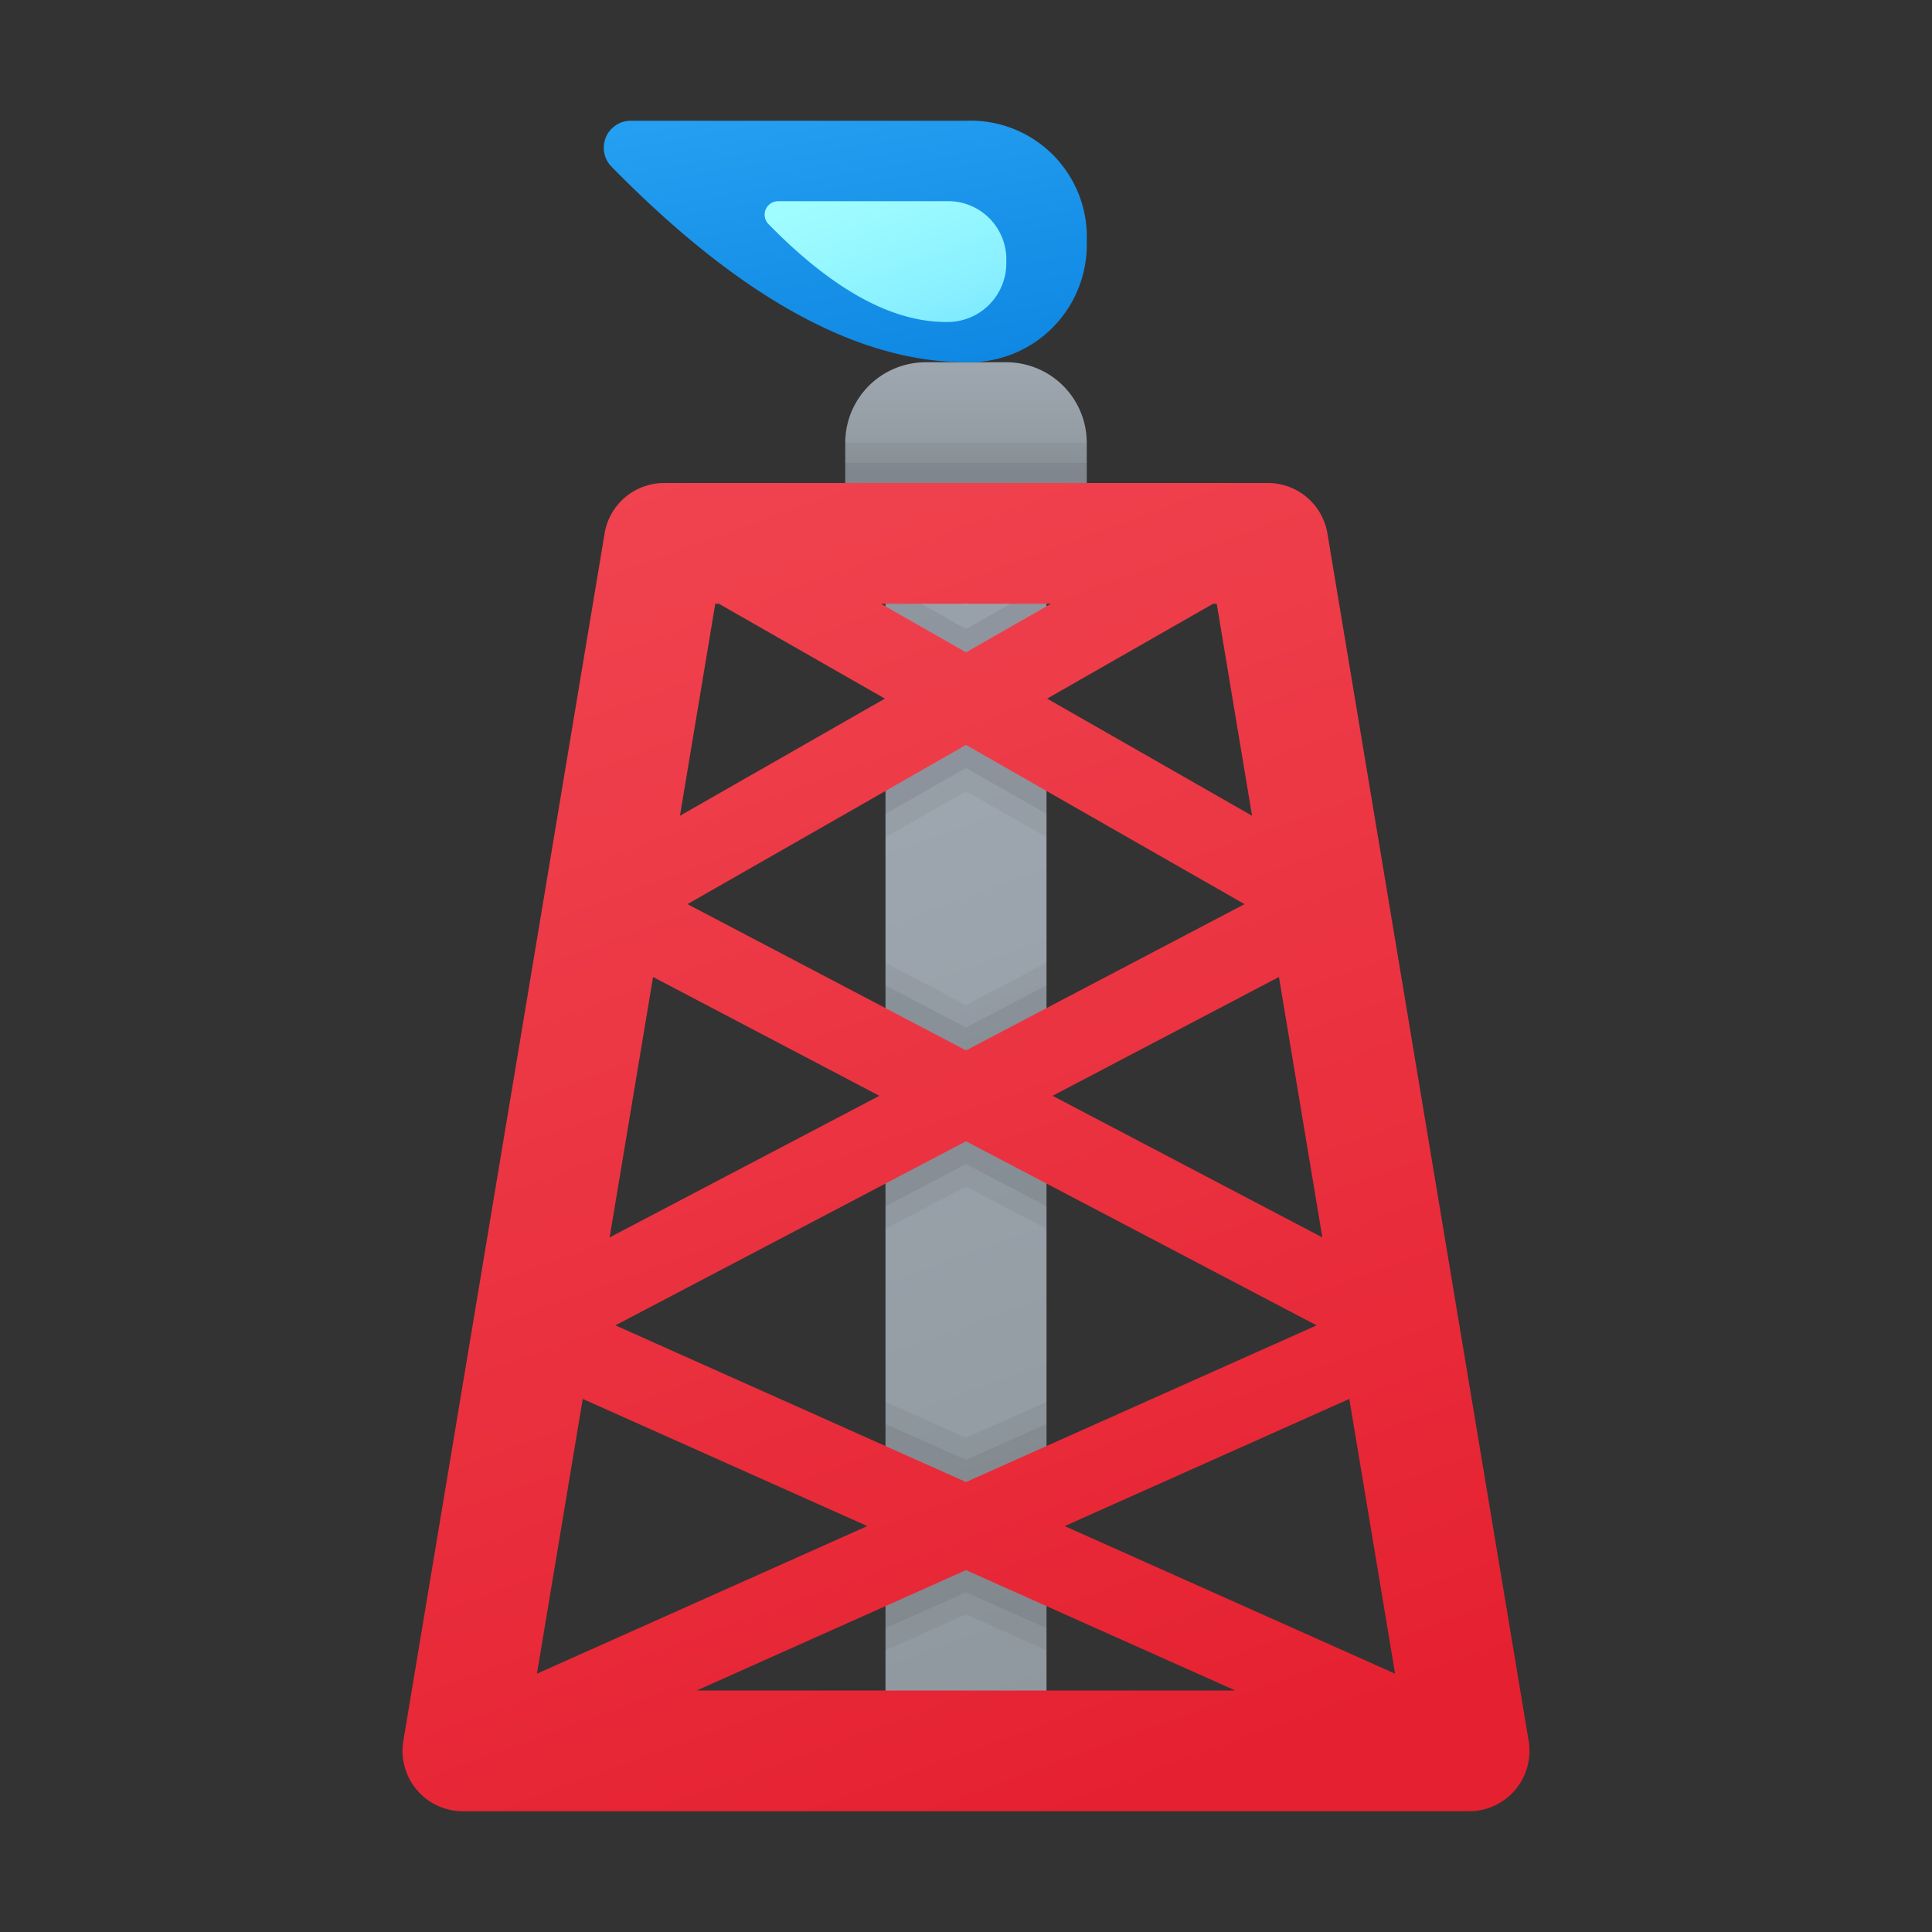 <svg xmlns="http://www.w3.org/2000/svg" xmlns:xlink="http://www.w3.org/1999/xlink" data-name="Слой 1" viewBox="0 0 48 48"><rect x="0" y="0" width="48" height="48" fill="#333333" stroke="none"/><defs><linearGradient id="2v4FBqNleL2Go6k5pnjzCa" x1="18.865" x2="29.135" y1="14.391" y2="42.609" data-name="Безымянный градиент 17" gradientUnits="userSpaceOnUse"><stop offset="0" stop-color="#a1aab3"/><stop offset="1" stop-color="#8f979e"/></linearGradient><linearGradient id="2v4FBqNleL2Go6k5pnjzCb" x1="24" x2="24" y1="8.576" y2="11.755" xlink:href="#2v4FBqNleL2Go6k5pnjzCa"/><linearGradient id="2v4FBqNleL2Go6k5pnjzCc" x1="10.045" x2="27.819" y1="-2.973" y2="45.86" data-name="Безымянный градиент 121" gradientUnits="userSpaceOnUse"><stop offset="0" stop-color="#f44f5a"/><stop offset=".443" stop-color="#ee3d4a"/><stop offset="1" stop-color="#e52030"/></linearGradient><linearGradient id="2v4FBqNleL2Go6k5pnjzCd" x1="20.311" x2="22.59" y1=".79" y2="13.711" data-name="Безымянный градиент 36" gradientUnits="userSpaceOnUse"><stop offset="0" stop-color="#2aa4f4"/><stop offset="1" stop-color="#007ad9"/></linearGradient><linearGradient id="2v4FBqNleL2Go6k5pnjzCe" x1="21.151" x2="23.792" y1="3.462" y2="10.719" data-name="Безымянный градиент 35" gradientUnits="userSpaceOnUse"><stop offset="0" stop-color="#a3ffff"/><stop offset=".223" stop-color="#9dfbff"/><stop offset=".53" stop-color="#8bf1ff"/><stop offset=".885" stop-color="#6ee0ff"/><stop offset="1" stop-color="#63daff"/></linearGradient></defs><rect width="4" height="30.5" x="22" y="13.25" fill="url(#2v4FBqNleL2Go6k5pnjzCa)"/><path d="M22,23.92v1.13l2,1.05,2-1.05V23.92l-2,1.05Zm2-5.41L22,19.65V20.8l2-1.14,2,1.14V19.65ZM22,34.83v1.1l2,.89,2-.89v-1.1l-2,.89Zm2-6.48L22,29.4v1.13l2-1.05,2,1.05V29.4Zm-2-4.43v1.13l2,1.05,2-1.05V23.92l-2,1.05Zm2-5.41L22,19.65V20.8l2-1.14,2,1.14V19.65ZM22,34.83v1.1l2,.89,2-.89v-1.1l-2,.89Zm2-6.48L22,29.4v1.13l2-1.05,2,1.05V29.4Zm-2-4.43v1.13l2,1.05,2-1.05V23.92l-2,1.05Zm2-5.41L22,19.65V20.8l2-1.14,2,1.14V19.65ZM22,34.83v1.1l2,.89,2-.89v-1.1l-2,.89Zm2-6.48L22,29.4v1.13l2-1.05,2,1.05V29.4ZM22,39.9V41l2-.89L26,41V39.9L24,39.01Zm2-24.85-2-1.14v1.15l2,1.15,2-1.15V13.91Z" opacity=".05"/><path d="M22,24.48v.57l2,1.05,2-1.05v-.57l-2,1.05Zm2-5.97L22,19.65v.57l2-1.14,2,1.14v-.57ZM22,35.38v.55l2,.89,2-.89v-.55l-2,.89Zm2-7.03L22,29.4v.57l2-1.05,2,1.05V29.4Zm-2-3.87v.57l2,1.05,2-1.05v-.57l-2,1.05Zm2-5.97L22,19.65v.57l2-1.14,2,1.14v-.57ZM22,35.38v.55l2,.89,2-.89v-.55l-2,.89Zm2-7.03L22,29.4v.57l2-1.05,2,1.05V29.4Zm-2-3.87v.57l2,1.05,2-1.05v-.57l-2,1.05Zm2-5.97L22,19.65v.57l2-1.14,2,1.14v-.57ZM22,35.38v.55l2,.89,2-.89v-.55l-2,.89Zm2-7.03L22,29.4v.57l2-1.05,2,1.05V29.4ZM22,39.9v.55l2-.89,2,.89V39.9L24,39.01Zm2-24.27-2-1.14v.57l2,1.15,2-1.15v-.57Z" opacity=".07"/><path fill="url(#2v4FBqNleL2Go6k5pnjzCb)" d="M23,9h2a2,2,0,0,1,2,2v2a0,0,0,0,1,0,0H21a0,0,0,0,1,0,0V11A2,2,0,0,1,23,9Z"/><path fill="url(#2v4FBqNleL2Go6k5pnjzCc)" d="M37.979,43.253l-5-30A1.5,1.5,0,0,0,31.5,12h-15a1.5,1.5,0,0,0-1.479,1.253l-5,30A1.5,1.5,0,0,0,11.5,45h25a1.5,1.5,0,0,0,1.479-1.747ZM17.771,15h.089l4.125,2.357-5.092,2.91ZM32.711,32.928,24,36.82l-8.711-3.892L24,28.355ZM17.08,22.463,24,18.509l6.92,3.954L24,26.096Zm9.071,4.762L31.775,24.273l1.078,6.47ZM30.229,15l.878,5.267-5.092-2.91L30.14,15ZM24,16.206,21.89,15h4.219Zm-7.775,8.067,5.623,2.952-6.702,3.518ZM14.478,34.756,21.548,37.915,13.34,41.582ZM24,39.01,30.691,42H17.309Zm2.452-1.095,7.071-3.159,1.138,6.827Z"/><rect width="6" height="1" x="21" y="11" opacity=".05"/><rect width="6" height=".5" x="21" y="11.5" opacity=".07"/><path fill="url(#2v4FBqNleL2Go6k5pnjzCd)" d="M27,6a2.888,2.888,0,0,0-3-3H15.664a.671.671,0,0,0-.454,1.158C18,7,21,9,24,9A2.921,2.921,0,0,0,27,6Z"/><path fill="url(#2v4FBqNleL2Go6k5pnjzCe)" d="M25.001,6.499A1.445,1.445,0,0,0,23.5,4.999H19.33a.335.335,0,0,0-.227.579C20.499,7,21.999,8,23.5,8A1.461,1.461,0,0,0,25.001,6.499Z"/></svg>